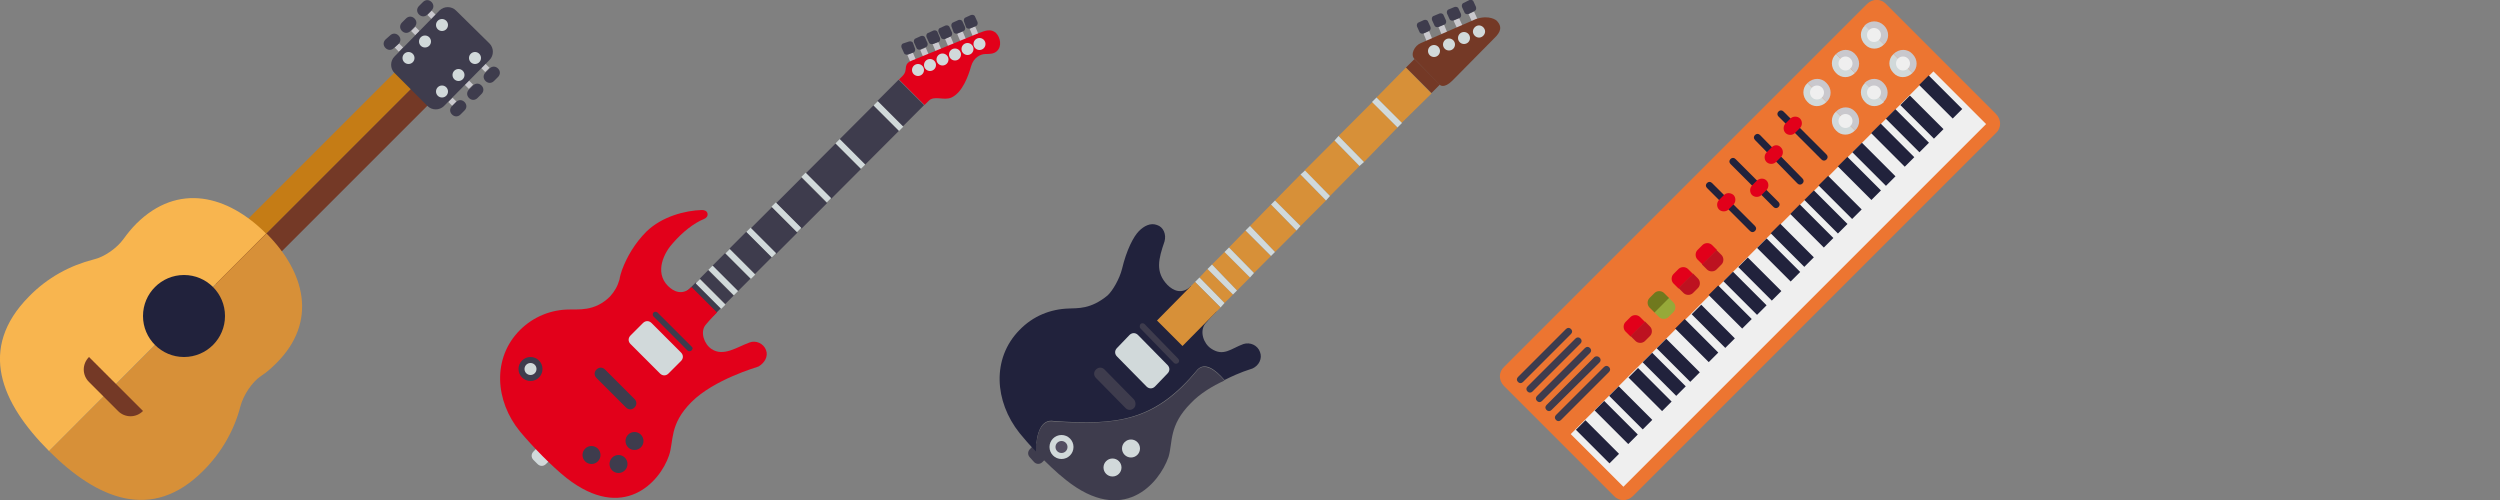 <?xml version="1.0" encoding="utf-8"?>
<!-- Generator: Adobe Illustrator 24.0.1, SVG Export Plug-In . SVG Version: 6.00 Build 0)  -->
<svg version="1.2" baseProfile="tiny" id="Layer_1" xmlns="http://www.w3.org/2000/svg" xmlns:xlink="http://www.w3.org/1999/xlink"
	 x="0px" y="0px" viewBox="0 0 500 100" xml:space="preserve">
<rect x="0" y="0" width="500" height="100" fill="#808080" stroke="none"/>
<g id="guitar-acoustic">
	
		<rect x="33" y="32.1" transform="matrix(0.707 -0.707 0.707 0.707 -6.108 54.117)" fill="#C57C15" width="58.6" height="4.7"/>
	
		<rect x="36.3" y="35.4" transform="matrix(0.707 -0.707 0.707 0.707 -7.487 57.411)" fill="#743926" width="58.6" height="4.7"/>
	<rect x="79.2" y="8.9" transform="matrix(0.707 -0.707 0.707 0.707 16.629 59.189)" fill="#C9C8CD" width="1.2" height="1.2"/>
	<rect x="82.5" y="5.6" transform="matrix(0.707 -0.707 0.707 0.707 19.927 60.568)" fill="#C9C8CD" width="1.2" height="1.2"/>
	
		<rect x="86.1" y="2.2" transform="matrix(0.707 -0.707 0.707 0.707 23.054 62.301)" fill="#C9C8CD" width="1.2" height="2.3"/>
	
		<rect x="89.9" y="19.8" transform="matrix(0.707 -0.707 0.707 0.707 12.103 69.952)" fill="#C9C8CD" width="1.2" height="1.2"/>
	
		<rect x="93.2" y="16.3" transform="matrix(0.707 -0.707 0.707 0.707 15.5 71.291)" fill="#C9C8CD" width="1.2" height="1.2"/>
	<rect x="96.1" y="12" transform="matrix(0.707 -0.707 0.707 0.707 18.992 72.236)" fill="#C9C8CD" width="1.2" height="2.3"/>
	<path fill="#3E3C4D" d="M88.8,21.2c-0.9,0.9-2.4,0.9-3.3,0l-6.6-6.6c-0.9-0.9-0.9-2.4,0-3.3l9-9.2c0.9-0.9,2.4-0.9,3.3,0l6.7,6.6
		c0.9,0.9,0.9,2.4,0,3.3L88.8,21.2z"/>
	<path fill="#D79038" d="M9.8,90.2c9.6,9.6,20.6,14.3,30.9,3.9c3.7-3.7,6.2-8.2,7.4-12.9c0.6-2.2,2.3-4.8,4.1-6
		c1.1-0.7,2.1-1.6,3.1-2.6c8.3-8.3,5.7-18.2-2-25.9L9.8,90.2z"/>
	<path fill="#F8B54F" d="M53.2,46.7c-7.7-7.7-17.6-10.2-25.9-2c-1,1-1.8,2-2.6,3.1c-1.3,1.8-3.8,3.6-6,4.1
		c-4.7,1.2-9.2,3.6-12.9,7.4c-10.3,10.4-5.6,21.3,4,30.9L53.2,46.7z"/>
	<circle fill="#21223C" cx="36.8" cy="63.2" r="8.2"/>
	<path fill="#743926" d="M28.6,82.2L28.6,82.2c-1.4,1.4-3.6,1.4-5,0l-5.8-5.8c-1.4-1.4-1.4-3.6,0-5l0,0L28.6,82.2z"/>
	<path fill="#3E3C4D" d="M78.8,9.6c-0.5,0.5-1.2,0.5-1.7,0l0,0c-0.5-0.5-0.5-1.2,0-1.7L78,7.1c0.5-0.5,1.2-0.5,1.7,0l0,0
		c0.5,0.5,0.5,1.2,0,1.7L78.8,9.6z M82.1,6.2c-0.5,0.5-1.2,0.5-1.7,0l0,0c-0.5-0.5-0.5-1.2,0-1.7l0.8-0.8c0.5-0.5,1.2-0.5,1.7,0l0,0
		c0.5,0.5,0.5,1.2,0,1.7L82.1,6.2z M90.4,21.2c-0.5,0.5-0.5,1.2,0,1.7l0,0c0.5,0.5,1.2,0.5,1.7,0l0.8-0.8c0.5-0.5,0.5-1.2,0-1.7l0,0
		c-0.5-0.5-1.2-0.5-1.7,0L90.4,21.2z M93.8,17.9c-0.5,0.5-0.5,1.2,0,1.7l0,0c0.5,0.5,1.2,0.5,1.7,0l0.8-0.8c0.5-0.5,0.5-1.2,0-1.7
		l0,0c-0.5-0.5-1.2-0.5-1.7,0L93.8,17.9z M85.5,2.9c-0.5,0.5-1.2,0.5-1.7,0l0,0c-0.5-0.5-0.5-1.2,0-1.7l0.8-0.8
		c0.5-0.5,1.2-0.5,1.7,0l0,0c0.5,0.5,0.5,1.2,0,1.7L85.5,2.9z M97.1,14.5c-0.5,0.5-0.5,1.2,0,1.7l0,0c0.5,0.5,1.2,0.5,1.7,0l0.8-0.8
		c0.5-0.5,0.5-1.2,0-1.7l0,0c-0.5-0.5-1.2-0.5-1.7,0L97.1,14.5z"/>
	<circle fill="#D1D9DA" cx="88.4" cy="5" r="1.2"/>
	<circle fill="#D1D9DA" cx="85" cy="8.3" r="1.2"/>
	<circle fill="#D1D9DA" cx="81.7" cy="11.6" r="1.2"/>
	<circle fill="#D1D9DA" cx="95" cy="11.6" r="1.2"/>
	<circle fill="#D1D9DA" cx="91.7" cy="15" r="1.2"/>
	<circle fill="#D1D9DA" cx="88.4" cy="18.3" r="1.2"/>
</g>
<g>
	
		<rect x="162.5" y="30.6" transform="matrix(0.707 -0.707 0.707 0.707 24.648 127.9)" fill="#3E3C4D" width="8.4" height="7.2"/>
	
		<rect x="169.1" y="23.4" transform="matrix(0.707 -0.707 0.707 0.707 31.834 130.85)" fill="#3E3C4D" width="9.6" height="7.2"/>
	
		<rect x="156.7" y="37" transform="matrix(0.707 -0.707 0.707 0.707 18.287 125.25)" fill="#3E3C4D" width="7.2" height="7.2"/>
	
		<rect x="151.8" y="42.5" transform="matrix(0.707 -0.707 0.707 0.707 12.778 122.953)" fill="#3E3C4D" width="6" height="7.2"/>
	<rect x="147.8" y="47" transform="matrix(0.707 -0.707 0.707 0.707 8.167 120.988)" fill="#3E3C4D" width="4.8" height="7.2"/>
	
		<rect x="144.5" y="50.8" transform="matrix(0.707 -0.707 0.707 0.707 4.38 119.426)" fill="#3E3C4D" width="3.6" height="7.2"/>
	
		<rect x="142.2" y="53.8" transform="matrix(0.707 -0.707 0.707 0.707 1.38 118.217)" fill="#3E3C4D" width="2.4" height="7.2"/>
	
		<rect x="139.7" y="56.3" transform="matrix(0.707 -0.707 0.707 0.707 -1.12 117.152)" fill="#3E3C4D" width="2.4" height="7.2"/>
	
		<rect x="169.5" y="27.2" transform="matrix(0.707 -0.707 0.707 0.707 28.035 129.273)" fill="#D1D9DA" width="1.2" height="7.2"/>
	
		<rect x="162.7" y="33.9" transform="matrix(0.707 -0.707 0.707 0.707 21.277 126.437)" fill="#D1D9DA" width="1.2" height="7.2"/>
	
		<rect x="177.2" y="17" transform="matrix(0.707 -0.707 0.707 0.707 38.178 133.444)" fill="#3E3C4D" width="6" height="7.2"/>
	
		<rect x="177.1" y="19.6" transform="matrix(0.707 -0.707 0.707 0.707 35.648 132.449)" fill="#D1D9DA" width="1.2" height="7.2"/>
	
		<rect x="156.7" y="39.8" transform="matrix(0.707 -0.707 0.707 0.707 15.377 123.977)" fill="#D1D9DA" width="1.2" height="7.2"/>
	
		<rect x="151.7" y="44.9" transform="matrix(0.707 -0.707 0.707 0.707 10.275 121.891)" fill="#D1D9DA" width="1.2" height="7.2"/>
	
		<rect x="147.5" y="49.2" transform="matrix(0.707 -0.707 0.707 0.707 6.037 120.177)" fill="#D1D9DA" width="1.2" height="7.2"/>
	
		<rect x="144.1" y="52.5" transform="matrix(0.707 -0.707 0.707 0.707 2.68 118.729)" fill="#D1D9DA" width="1.2" height="7.2"/>
	
		<rect x="141.5" y="55.2" transform="matrix(0.707 -0.707 0.707 0.707 8.036800e-02 117.705)" fill="#D1D9DA" width="1.2" height="7.2"/>
	<path fill="#D1D9DA" d="M109.2,92.8c-0.5,0.5-1.2,0.5-1.7,0l-0.8-0.8c-0.5-0.5-0.5-1.2,0-1.7l0.8-0.8c0.5-0.5,1.2-0.5,1.7,0
		l0.8,0.8c0.5,0.5,0.5,1.2,0,1.7L109.2,92.8z"/>
	<path fill="#E2001A" d="M138.3,57.4c-1.8,1.8-3.6,0.9-4.7-0.2c-2.8-2.8-0.7-6.8,1-8.6c1.9-2.2,4.2-4,6.2-4.8
		c0.5-0.2,0.8-0.6,0.7-1.1c-0.1-0.5-0.6-0.7-1.1-0.7c-3.4,0.1-8,1.3-11.1,4.3c-2.3,2.3-3.9,5-4.9,7.7c-0.2,0.6-0.4,1.2-0.5,1.9
		c-0.4,1.4-1,2.4-1.9,3.4c-3.1,3.1-6.5,2.5-8.1,2.6c-3.6,0-7.2,1.4-9.9,4.1c-5.6,5.6-5,14.2,0,20.3c2.5,3,6.4,7,9.3,9.3
		c11.4,8.9,18.7,0.8,20.5-4.5c1-2.9,0-6.2,4.5-10.7s12.9-6.9,13.4-7.1c1.2-0.7,2-2,1.5-3.3s-2-2-3.3-1.5c-2.5,0.9-5.2,2.9-7.6,1.3
		c-1.5-1-2.3-3.4-1.2-4.8c0.8-1,2.3-2.5,2.3-2.5L138.3,57.4z"/>
	<path fill="#3E3C4D" d="M138.3,70.1c-0.2,0.2-0.6,0.2-0.8,0l-6.8-6.8c-0.2-0.2-0.2-0.6,0-0.8l0,0c0.2-0.2,0.6-0.2,0.8,0l6.8,6.8
		C138.6,69.5,138.6,69.8,138.3,70.1L138.3,70.1z"/>
	<path fill="#D1D9DA" d="M133.7,74.7c-0.5,0.5-1.2,0.5-1.7,0l-5.9-5.9c-0.5-0.5-0.5-1.2,0-1.7l2.5-2.5c0.5-0.5,1.2-0.5,1.7,0
		l5.9,5.9c0.5,0.5,0.5,1.2,0,1.7L133.7,74.7z"/>
	<path fill="#3E3C4D" d="M126.9,81.5c-0.5,0.5-1.2,0.5-1.7,0l-5.9-5.9c-0.5-0.5-0.5-1.2,0-1.7l0,0c0.5-0.5,1.2-0.5,1.7,0l5.9,5.9
		C127.4,80.3,127.4,81,126.9,81.5L126.9,81.5z"/>
	<circle fill="#3E3C4D" cx="126.9" cy="88.2" r="1.8"/>
	<circle fill="#3E3C4D" cx="123.7" cy="92.8" r="1.8"/>
	<circle fill="#3E3C4D" cx="118.3" cy="91" r="1.8"/>
	<circle fill="#3E3C4D" cx="106.1" cy="73.8" r="2.4"/>
	<circle fill="#D1D9DA" cx="106.1" cy="73.8" r="1.2"/>
	
		<rect x="194.4" y="5.4" transform="matrix(0.921 -0.389 0.389 0.921 12.781 76.395)" fill="#C9C8CD" width="1.2" height="2.4"/>
	
		<rect x="191.9" y="6.5" transform="matrix(0.921 -0.389 0.389 0.921 12.16 75.415)" fill="#C9C8CD" width="1.2" height="2.4"/>
	
		<rect x="189.5" y="7.5" transform="matrix(0.921 -0.389 0.389 0.921 11.558 74.571)" fill="#C9C8CD" width="1.2" height="2.4"/>
	<rect x="187" y="8.5" transform="matrix(0.921 -0.389 0.389 0.921 10.995 73.751)" fill="#C9C8CD" width="1.2" height="2.4"/>
	
		<rect x="184.5" y="9.6" transform="matrix(0.921 -0.389 0.389 0.921 10.383 72.913)" fill="#C9C8CD" width="1.2" height="2.4"/>
	
		<rect x="182" y="10.6" transform="matrix(0.921 -0.388 0.388 0.921 9.728 71.824)" fill="#C9C8CD" width="1.2" height="2.4"/>
	<path fill="#E2001A" d="M195.8,6.6c1.3-0.5,2.4-0.9,3.4,0c0.9,0.9,1.2,2.7,0.2,3.6c-0.6,0.6-1.5,0.6-2.3,0.6c-1,0-2.4,0.7-2.9,2.5
		s-1.7,5.2-3.9,6.2c-1.5,0.7-3.5-0.5-4.6,0.7l-0.8,0.8l-5.1-5.1c0,0,0.2-0.2,0.7-0.7c0.7-0.7,0.6-1.3,0.7-1.9
		c0.1-0.5,0.4-0.9,1.2-1.2L195.8,6.6z"/>
	<circle fill="#D1D9DA" cx="195.9" cy="8.8" r="1.2"/>
	<path fill="#3E3C4D" d="M194,5.7c-0.3,0.1-0.7,0-0.8-0.3l-0.4-1.1c-0.1-0.3,0-0.7,0.3-0.8l1.1-0.5c0.3-0.1,0.7,0,0.8,0.3l0.5,1.1
		c0.1,0.3,0,0.7-0.3,0.8L194,5.7z"/>
	<circle fill="#D1D9DA" cx="193.5" cy="9.8" r="1.2"/>
	<path fill="#3E3C4D" d="M191.5,6.7c-0.3,0.1-0.7,0-0.8-0.3l-0.4-1.1c-0.1-0.3,0-0.7,0.3-0.8l1.1-0.5c0.3-0.1,0.7,0,0.8,0.3l0.5,1.1
		c0.1,0.3,0,0.7-0.3,0.8L191.5,6.7z"/>
	<circle fill="#D1D9DA" cx="191" cy="10.9" r="1.2"/>
	<path fill="#3E3C4D" d="M189,7.8c-0.3,0.1-0.7,0-0.8-0.3l-0.5-1.1c-0.1-0.3,0-0.7,0.3-0.8l1.1-0.5c0.3-0.1,0.7,0,0.8,0.3l0.5,1.1
		c0.1,0.3,0,0.7-0.3,0.8L189,7.8z"/>
	<circle fill="#D1D9DA" cx="188.5" cy="11.9" r="1.2"/>
	<path fill="#3E3C4D" d="M186.6,8.8c-0.3,0.1-0.7,0-0.8-0.3l-0.5-1.1c-0.1-0.3,0-0.7,0.3-0.8l1.1-0.5c0.3-0.1,0.7,0,0.8,0.3l0.5,1.2
		c0.1,0.3,0,0.7-0.3,0.8L186.6,8.8z"/>
	<circle fill="#D1D9DA" cx="186" cy="13" r="1.2"/>
	<path fill="#3E3C4D" d="M184.1,9.9c-0.3,0.1-0.7,0-0.8-0.3l-0.5-1.1c-0.1-0.3,0-0.7,0.3-0.8l1.1-0.5c0.3-0.1,0.7,0,0.8,0.3l0.5,1.1
		c0.1,0.3,0,0.7-0.3,0.8L184.1,9.9z"/>
	<circle fill="#D1D9DA" cx="183.6" cy="14" r="1.2"/>
	<path fill="#3E3C4D" d="M181.6,10.9c-0.3,0.1-0.7,0-0.8-0.3l-0.5-1.1c-0.1-0.3,0-0.7,0.3-0.8l1.2-0.4c0.3-0.1,0.7,0,0.8,0.3
		l0.4,1.1c0.1,0.3,0,0.7-0.3,0.8L181.6,10.9z"/>
</g>
<g id="guitar-electric">
	<polygon fill="#D79038" points="266,39.2 260.9,34.1 266.9,28.1 271.9,33.2 	"/>
	<polygon fill="#D79038" points="272.8,32.4 267.7,27.2 274.5,20.4 279.5,25.5 	"/>
	<polygon fill="#D79038" points="260.1,45.2 255,40.1 260.1,34.9 265.2,40.1 	"/>
	<polygon fill="#D79038" points="255,50.4 250,45.2 254.2,40.9 259.3,46.1 	"/>
	<polygon fill="#D79038" points="250.8,54.6 245.8,49.5 249.1,46.1 254.2,51.2 	"/>
	<polygon fill="#D79038" points="247.4,58.1 242.4,52.9 244.9,50.4 250,55.5 	"/>
	<polygon fill="#D79038" points="244.9,60.6 239.9,55.5 241.5,53.8 246.6,58.9 	"/>
	<polygon fill="#D1D9DA" points="271.9,33.2 266.9,28.1 267.7,27.2 272.8,32.4 	"/>
	<polygon fill="#D1D9DA" points="265.2,40.1 260.1,34.9 261,34.1 266,39.2 	"/>
	<polygon fill="#D79038" points="280.3,24.6 275.3,19.5 281.2,13.5 286.3,18.7 	"/>
	<polygon fill="#743926" points="286.3,18.6 281.2,13.5 282.9,11.8 288,16.9 	"/>
	<polygon fill="#D1D9DA" points="279.5,25.5 274.4,20.4 275.3,19.5 280.4,24.6 	"/>
	<polygon fill="#D1D9DA" points="259.3,46.1 254.2,40.9 255,40.1 260.1,45.2 	"/>
	<polygon fill="#D1D9DA" points="254.2,51.2 249.1,46.1 250,45.2 255,50.4 	"/>
	<polygon fill="#D1D9DA" points="250,55.5 244.9,50.4 245.8,49.5 250.8,54.6 	"/>
	<polygon fill="#D1D9DA" points="246.6,58.9 241.5,53.8 242.4,52.9 247.4,58.1 	"/>
	<polygon fill="#D1D9DA" points="244.1,61.5 239,56.4 239.9,55.5 244.9,60.6 	"/>
	<path fill="#3E3C4D" d="M208.5,92.4c-0.5,0.5-1.2,0.5-1.7,0l-0.8-0.9c-0.5-0.5-0.5-1.2,0-1.7l0.8-0.8c0.5-0.5,1.2-0.5,1.7,0
		l0.8,0.9c0.5,0.5,0.5,1.2,0,1.7L208.5,92.4z"/>
	<path fill="#21223C" d="M233.5,57c-2.5-2.6-1.8-5.2-0.6-8.7c0.4-1.4-0.2-2.9-1.5-3.3c-1.3-0.5-2.6,0.2-3.6,1.2
		c-1.1,1.1-2.5,3.8-3.4,7.6c-0.5,2-1.9,4.4-2.9,5.3c-3.4,2.8-6,2.5-7.7,2.6c-3.7,0.1-7.2,1.5-9.9,4.3c-5.6,5.7-5,14.3,0,20.6
		c0.9,1.1,2,2.4,3.3,3.7c0-3.6,1-6.6,3.6-6.1c12.7,0.9,20.2,0,28.7-10.3c1.5-1.5,3.5-0.1,5.4,2.1c3.4-1.7,4.8-2,5.6-2.3
		c1.3-0.6,2-2,1.5-3.3c-0.5-1.4-2-2-3.3-1.6c-2.5,0.9-4,2.6-6.5,0.9c-1.5-1-2.3-3.4-1.2-4.9c0.8-1,2.3-2.5,2.3-2.5l-5.1-5.1
		C236.4,59,234.6,58.1,233.5,57z"/>
	<path fill="#3E3C4D" d="M238.2,80.6c1.8-1.9,4.3-3.4,6.7-4.5c-1.9-2.2-4-3.6-5.4-2.1c-8.4,10.3-16,11.1-28.7,10.3
		c-2.6-0.5-3.6,2.5-3.6,6.1c2,2.1,4.2,4.2,6,5.6c11.4,9.1,18.6,0.8,20.5-4.6C234.6,88.4,233.7,85.1,238.2,80.6z M235.6,72.6
		c-0.2,0.2-0.6,0.2-0.8,0l-6.7-6.9c-0.2-0.2-0.2-0.6,0-0.9l0,0c0.2-0.2,0.6-0.2,0.8,0l6.7,6.9C235.9,72,235.9,72.4,235.6,72.6
		L235.6,72.6z"/>
	<path fill="#D1D9DA" d="M231,77.3c-0.5,0.5-1.2,0.5-1.7,0l-5.9-6c-0.5-0.5-0.5-1.2,0-1.7l2.5-2.6c0.5-0.5,1.2-0.5,1.7,0l5.9,6
		c0.5,0.5,0.5,1.2,0,1.7L231,77.3z"/>
	<path fill="#3E3C4D" d="M226.8,81.6c-0.5,0.5-1.2,0.5-1.7,0l-5.9-6c-0.5-0.5-0.5-1.2,0-1.7l0,0c0.5-0.5,1.2-0.5,1.7,0l5.9,6
		C227.2,80.4,227.2,81.2,226.8,81.6L226.8,81.6z"/>
	<ellipse fill="#D1D9DA" cx="226.2" cy="89.7" rx="1.8" ry="1.8"/>
	<ellipse fill="#D1D9DA" cx="222.5" cy="93.5" rx="1.8" ry="1.8"/>
	<ellipse fill="#D1D9DA" cx="212.3" cy="89.4" rx="2.4" ry="2.4"/>
	<ellipse fill="#534E62" cx="212.3" cy="89.4" rx="1.2" ry="1.2"/>
	<polygon fill="#C9C8CD" points="294.7,5 293.7,2.8 294.8,2.3 295.8,4.5 	"/>
	<polygon fill="#C9C8CD" points="291.7,6.3 290.7,4.1 291.8,3.6 292.8,5.8 	"/>
	<polygon fill="#C9C8CD" points="288.6,7.6 287.7,5.4 288.8,4.9 289.7,7.1 	"/>
	<polygon fill="#C9C8CD" points="285.6,8.9 284.7,6.7 285.8,6.2 286.7,8.4 	"/>
	<path fill="#743926" d="M290.5,16.1c-1.7,1.7-2.5,0.9-2.5,0.9l-5.1-5.2c-0.9-0.9,0-2.7,1.3-3.2l11-4.8c2.7-0.9,4.1,0.3,4.1,0.3
		c1.3,1.3,0.7,2.4-0.3,3.4L290.5,16.1z"/>
	<path fill="#D1D9DA" d="M296.3,7.4c-0.6,0.3-1.3,0-1.6-0.6c-0.3-0.6,0-1.3,0.6-1.6c0.6-0.3,1.3,0,1.6,0.6S296.9,7.1,296.3,7.4z"/>
	<path fill="#3E3C4D" d="M293.7,2.8c-0.3,0.1-0.7,0-0.8-0.3l-0.5-1.1c-0.1-0.3,0-0.7,0.3-0.8l1.2-0.6c0.3-0.1,0.7,0,0.8,0.3l0.5,1.1
		c0.1,0.3,0,0.7-0.3,0.8L293.7,2.8z"/>
	<ellipse fill="#D1D9DA" cx="292.8" cy="7.6" rx="1.2" ry="1.2"/>
	<path fill="#3E3C4D" d="M290.7,4.1c-0.3,0.1-0.7,0-0.8-0.3l-0.5-1.1c-0.1-0.3,0-0.7,0.3-0.8l1.2-0.5c0.3-0.1,0.7,0,0.8,0.3l0.5,1.1
		c0.1,0.3,0,0.7-0.3,0.8L290.7,4.1z"/>
	<ellipse fill="#D1D9DA" cx="289.8" cy="8.9" rx="1.2" ry="1.2"/>
	<path fill="#3E3C4D" d="M287.7,5.4c-0.3,0.1-0.7,0-0.8-0.3L286.4,4c-0.1-0.3,0-0.7,0.3-0.8l1.2-0.5c0.3-0.1,0.7,0,0.8,0.3l0.5,1.1
		c0.1,0.3,0,0.7-0.3,0.8L287.7,5.4z"/>
	<ellipse fill="#D1D9DA" cx="286.8" cy="10.2" rx="1.2" ry="1.2"/>
	<path fill="#3E3C4D" d="M284.7,6.7c-0.3,0.1-0.7,0-0.8-0.3l-0.5-1.1c-0.1-0.3,0-0.7,0.3-0.8l1.1-0.5c0.3-0.1,0.7,0,0.8,0.3l0.5,1.1
		c0.1,0.3,0,0.7-0.3,0.8L284.7,6.7z"/>
	<polygon fill="#D79038" points="236.5,69.2 231.4,64.1 239,56.4 244.1,61.5 	"/>
</g>
<g id="keyboard">
	<path fill="#EC7531" d="M399.2,22.8c1.1,1.1,1.1,2.8,0,3.8l-72.6,72.6c-1.1,1.1-2.8,1.1-3.8,0l-22-22c-1.1-1.1-1.1-2.8,0-3.8
		l72.6-72.6c1.1-1.1,2.8-1.1,3.8,0L399.2,22.8z"/>
	
		<rect x="304.4" y="48.3" transform="matrix(0.707 -0.707 0.707 0.707 64.79 267.879)" fill="#EFEFEF" width="102.6" height="14.9"/>
	
		<rect x="318.1" y="83.5" transform="matrix(0.707 -0.707 0.707 0.707 31.249 251.819)" fill="#21223C" width="2.7" height="9.5"/>
	
		<rect x="321.9" y="79.7" transform="matrix(0.707 -0.707 0.707 0.707 35.001 253.33)" fill="#21223C" width="2.7" height="9.5"/>
	
		<rect x="324.8" y="76.8" transform="matrix(0.707 -0.707 0.707 0.707 37.9 254.503)" fill="#21223C" width="2.7" height="9.5"/>
	
		<rect x="328.6" y="73" transform="matrix(0.707 -0.707 0.707 0.707 41.769 256.216)" fill="#21223C" width="2.7" height="9.5"/>
	
		<rect x="331.5" y="70.1" transform="matrix(0.707 -0.707 0.707 0.707 44.596 257.268)" fill="#21223C" width="2.7" height="9.5"/>
	
		<rect x="334.3" y="67.2" transform="matrix(0.707 -0.707 0.707 0.707 47.477 258.493)" fill="#21223C" width="2.7" height="9.5"/>
	
		<rect x="338.1" y="63.4" transform="matrix(0.707 -0.707 0.707 0.707 51.17 259.922)" fill="#21223C" width="2.7" height="9.5"/>
	
		<rect x="341.1" y="60.6" transform="matrix(0.708 -0.707 0.707 0.708 53.998 261.109)" fill="#21223C" width="2.7" height="9.5"/>
	
		<rect x="344.8" y="56.7" transform="matrix(0.707 -0.707 0.707 0.707 57.864 262.686)" fill="#21223C" width="2.7" height="9.5"/>
	
		<rect x="347.7" y="53.9" transform="matrix(0.707 -0.707 0.707 0.707 60.76 263.971)" fill="#21223C" width="2.7" height="9.5"/>
	
		<rect x="350.6" y="51" transform="matrix(0.707 -0.707 0.707 0.707 63.716 265.224)" fill="#21223C" width="2.7" height="9.5"/>
	
		<rect x="354.4" y="47.2" transform="matrix(0.707 -0.707 0.707 0.707 67.484 266.775)" fill="#21223C" width="2.7" height="9.5"/>
	
		<rect x="357.2" y="44.3" transform="matrix(0.707 -0.707 0.707 0.707 70.283 267.878)" fill="#21223C" width="2.7" height="9.5"/>
	
		<rect x="361.1" y="40.5" transform="matrix(0.707 -0.707 0.707 0.707 74.118 269.458)" fill="#21223C" width="2.7" height="9.5"/>
	
		<rect x="363.9" y="37.6" transform="matrix(0.707 -0.707 0.707 0.707 77.009 270.683)" fill="#21223C" width="2.7" height="9.5"/>
	
		<rect x="366.8" y="34.8" transform="matrix(0.707 -0.707 0.707 0.707 79.78 271.805)" fill="#21223C" width="2.7" height="9.5"/>
	
		<rect x="370.6" y="30.9" transform="matrix(0.707 -0.707 0.707 0.707 83.706 273.448)" fill="#21223C" width="2.7" height="9.5"/>
	
		<rect x="373.5" y="28.1" transform="matrix(0.707 -0.707 0.707 0.707 86.542 274.651)" fill="#21223C" width="2.7" height="9.5"/>
	
		<rect x="377.3" y="24.3" transform="matrix(0.707 -0.707 0.707 0.707 90.303 276.2)" fill="#21223C" width="2.7" height="9.5"/>
	
		<rect x="380.2" y="21.4" transform="matrix(0.707 -0.707 0.707 0.707 93.238 277.414)" fill="#21223C" width="2.7" height="9.5"/>
	
		<rect x="383" y="18.5" transform="matrix(0.707 -0.707 0.707 0.707 96.213 278.719)" fill="#21223C" width="2.7" height="9.5"/>
	
		<rect x="386.9" y="14.7" transform="matrix(0.707 -0.707 0.707 0.707 99.895 280.137)" fill="#21223C" width="2.7" height="9.5"/>
	<path fill="#21223C" d="M351,45.2c0.3,0.3,0.3,0.7,0,1l0,0c-0.3,0.3-0.7,0.3-1,0l-8.6-8.6c-0.3-0.3-0.3-0.7,0-1l0,0
		c0.3-0.3,0.7-0.3,1,0L351,45.2z M355.7,40.4c0.3,0.3,0.3,0.7,0,1l0,0c-0.3,0.3-0.7,0.3-1,0l-8.6-8.6c-0.3-0.3-0.3-0.7,0-1l0,0
		c0.3-0.3,0.7-0.3,1,0L355.7,40.4z M360.5,35.7c0.3,0.3,0.3,0.7,0,1l0,0c-0.3,0.3-0.7,0.3-1,0L351,28c-0.3-0.3-0.3-0.7,0-1l0,0
		c0.3-0.3,0.7-0.3,1,0L360.5,35.7z M365.3,30.9c0.3,0.3,0.3,0.7,0,1l0,0c-0.3,0.3-0.7,0.3-1,0l-8.6-8.6c-0.3-0.3-0.3-0.7,0-1l0,0
		c0.3-0.3,0.7-0.3,1,0L365.3,30.9z"/>
	<path fill="#E2001A" d="M346.7,39c0.5,0.5,0.5,1.4,0,1.9l-1,1c-0.5,0.5-1.4,0.5-1.9,0l0,0c-0.5-0.5-0.5-1.4,0-1.9l1-1
		C345.3,38.5,346.1,38.5,346.7,39L346.7,39z M353.3,36.1c0.5,0.5,0.5,1.4,0,1.9l-1,1c-0.5,0.5-1.4,0.5-1.9,0l0,0
		c-0.5-0.5-0.5-1.4,0-1.9l1-1C352,35.6,352.8,35.6,353.3,36.1L353.3,36.1z M356.2,29.5c0.5,0.5,0.5,1.4,0,1.9l-1,1
		c-0.5,0.5-1.4,0.5-1.9,0l0,0c-0.5-0.5-0.5-1.4,0-1.9l1-1C354.8,28.9,355.7,28.9,356.2,29.5L356.2,29.5z M360,23.7
		c0.5,0.5,0.5,1.4,0,1.9l-1,1c-0.5,0.5-1.4,0.5-1.9,0l0,0c-0.5-0.5-0.5-1.4,0-1.9l1-1C358.6,23.2,359.5,23.2,360,23.7L360,23.7z"/>
	<path fill="#C9C8CD" d="M367.2,22.3c1.1-1.1,2.8-1.1,3.8,0c1.1,1.1,1.1,2.8,0,3.8l0,0L367.2,22.3z"/>
	<path fill="#D1D9DA" d="M371,26.1c-1.1,1.1-2.8,1.1-3.8,0c-1.1-1.1-1.1-2.8,0-3.8L371,26.1z"/>
	<path fill="#C9C8CD" d="M372.9,16.6c1.1-1.1,2.8-1.1,3.8,0c1.1,1.1,1.1,2.8,0,3.8l0,0L372.9,16.6z"/>
	<path fill="#D1D9DA" d="M376.8,20.4c-1.1,1.1-2.8,1.1-3.8,0c-1.1-1.1-1.1-2.8,0-3.8L376.8,20.4z"/>
	<path fill="#C9C8CD" d="M378.7,10.8c1.1-1.1,2.8-1.1,3.8,0c1.1,1.1,1.1,2.8,0,3.8l0,0L378.7,10.8z"/>
	<path fill="#D1D9DA" d="M382.5,14.6c-1.1,1.1-2.8,1.1-3.8,0c-1.1-1.1-1.1-2.8,0-3.8L382.5,14.6z"/>
	<circle fill="#EFEFEF" cx="369.1" cy="24.2" r="1.4"/>
	<circle fill="#EFEFEF" cx="374.8" cy="18.5" r="1.4"/>
	<circle fill="#EFEFEF" cx="380.6" cy="12.7" r="1.4"/>
	<path fill="#C9C8CD" d="M361.5,16.6c1.1-1.1,2.8-1.1,3.8,0c1.1,1.1,1.1,2.8,0,3.8l0,0L361.5,16.6z"/>
	<path fill="#D1D9DA" d="M365.3,20.4c-1.1,1.1-2.8,1.1-3.8,0c-1.1-1.1-1.1-2.8,0-3.8L365.3,20.4z"/>
	<path fill="#C9C8CD" d="M367.2,10.8c1.1-1.1,2.8-1.1,3.8,0c1.1,1.1,1.1,2.8,0,3.8l0,0L367.2,10.8z"/>
	<path fill="#D1D9DA" d="M371,14.6c-1.1,1.1-2.8,1.1-3.8,0c-1.1-1.1-1.1-2.8,0-3.8L371,14.6z"/>
	<path fill="#C9C8CD" d="M372.9,5.1c1.1-1.1,2.8-1.1,3.9,0c1.1,1.1,1.1,2.8,0,3.8l0,0L372.9,5.1z"/>
	<path fill="#D1D9DA" d="M376.8,8.9c-1.1,1.1-2.8,1.1-3.8,0c-1.1-1.1-1.1-2.8,0-3.8L376.8,8.9z"/>
	<circle fill="#EFEFEF" cx="363.4" cy="18.5" r="1.4"/>
	<circle fill="#EFEFEF" cx="369.1" cy="12.7" r="1.4"/>
	<circle fill="#EFEFEF" cx="374.8" cy="7" r="1.4"/>
	<path fill="#E2001A" d="M342.4,49c-0.5-0.5-1.4-0.5-1.9,0l-1,1c-0.5,0.5-0.5,1.4,0,1.9l1,1l2.9-2.9L342.4,49z"/>
	<path fill="#BD1220" d="M340.4,52.9l1,1c0.5,0.5,1.4,0.5,1.9,0l1-1c0.5-0.5,0.5-1.4,0-1.9l-1-1L340.4,52.9z"/>
	<path fill="#E2001A" d="M337.6,53.8c-0.5-0.5-1.4-0.5-1.9,0l-1,1c-0.5,0.5-0.5,1.4,0,1.9l1,1l2.9-2.9L337.6,53.8z"/>
	<path fill="#BD1220" d="M335.7,57.6l1,1c0.5,0.5,1.4,0.5,1.9,0l1-1c0.5-0.5,0.5-1.4,0-1.9l-1-1L335.7,57.6z"/>
	<path fill="#96A939" d="M331.8,63.4c0.5,0.5,1.4,0.5,1.9,0l1-1c0.5-0.5,0.5-1.4,0-1.9l-1-1l-2.9,2.9L331.8,63.4z"/>
	<path fill="#70791E" d="M333.8,59.6l-1-1c-0.5-0.5-1.4-0.5-1.9,0l-1,1c-0.5,0.5-0.5,1.4,0,1.9l1,1L333.8,59.6z"/>
	<path fill="#E2001A" d="M328,63.4c-0.5-0.5-1.4-0.5-1.9,0l-1,1c-0.5,0.5-0.5,1.4,0,1.9l1,1l2.9-2.9L328,63.4z"/>
	<path fill="#BD1220" d="M326.1,67.2l1,1c0.5,0.5,1.4,0.5,1.9,0l1-1c0.5-0.5,0.5-1.4,0-1.9l-1-1L326.1,67.2z"/>
	<path fill="#3E3C4D" d="M314.2,65.8c0.3,0.3,0.3,0.7,0,1l-9.6,9.6c-0.3,0.3-0.7,0.3-1,0l0,0c-0.3-0.3-0.3-0.7,0-1l9.6-9.6
		C313.5,65.5,313.9,65.5,314.2,65.8L314.2,65.8z M316.1,67.7c0.3,0.3,0.3,0.7,0,1l-9.6,9.6c-0.3,0.3-0.7,0.3-1,0l0,0
		c-0.3-0.3-0.3-0.7,0-1l9.6-9.6C315.4,67.4,315.8,67.4,316.1,67.7L316.1,67.7z M318,69.6c0.3,0.3,0.3,0.7,0,1l-9.6,9.6
		c-0.3,0.3-0.7,0.3-1,0l0,0c-0.3-0.3-0.3-0.7,0-1l9.6-9.6C317.3,69.3,317.7,69.3,318,69.6L318,69.6z M319.9,71.5
		c0.3,0.3,0.3,0.7,0,1l-9.6,9.5c-0.3,0.3-0.7,0.3-1,0l0,0c-0.3-0.3-0.3-0.7,0-1l9.6-9.6C319.2,71.2,319.6,71.2,319.9,71.5
		L319.9,71.5z M321.8,73.4c0.3,0.3,0.3,0.7,0,1l-9.6,9.6c-0.3,0.3-0.7,0.3-1,0l0,0c-0.3-0.3-0.3-0.7,0-1l9.6-9.6
		C321.1,73.1,321.5,73.1,321.8,73.4L321.8,73.4z"/>
</g>
</svg>

